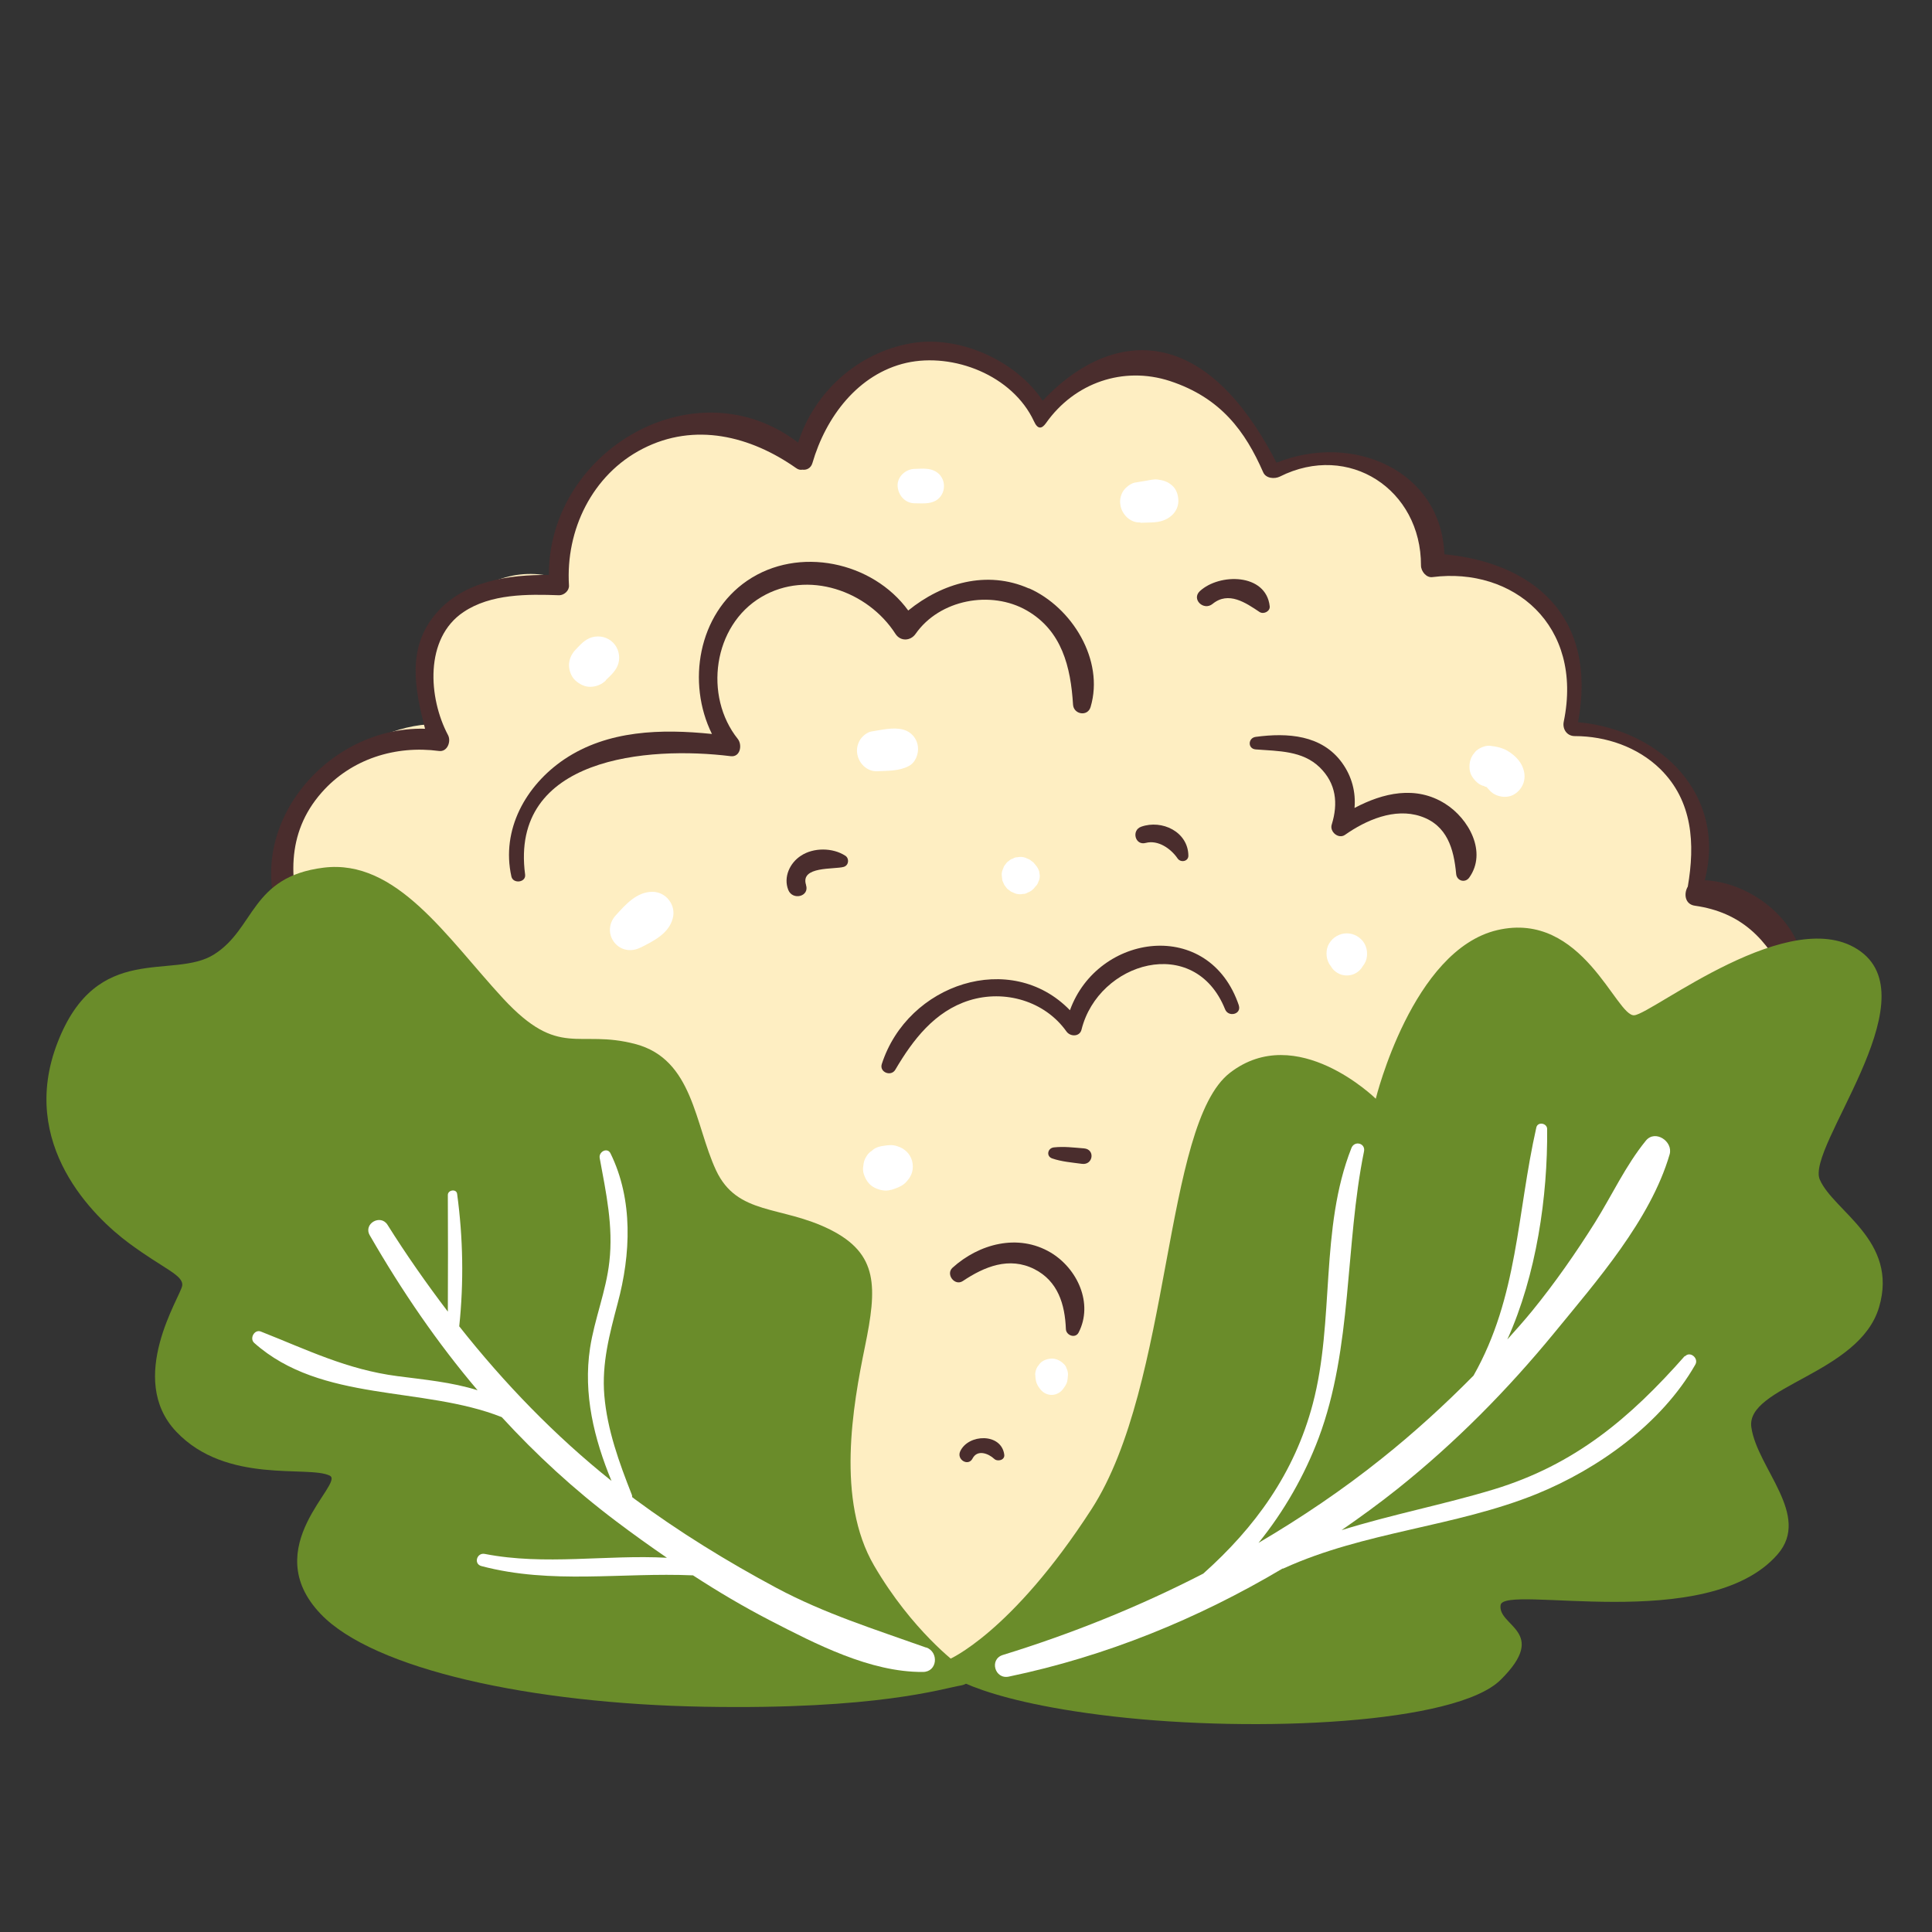 <?xml version="1.0" encoding="UTF-8"?>
<svg id="Capa_2" data-name="Capa 2" xmlns="http://www.w3.org/2000/svg" viewBox="0 0 100 100">
  <rect x="0" y="0" width="100" height="100" fill="#333333" stroke="none"/>
  <defs>
    <style>
      .cls-1 {
        fill: #fff;
      }

      .cls-2 {
        fill: none;
      }

      .cls-3 {
        fill: #6a8c2a;
      }

      .cls-4 {
        fill: #4a2d2d;
      }

      .cls-5 {
        fill: #feeec2;
      }
    </style>
  </defs>
  <g id="COLOR">
    <g>
      <g>
        <path class="cls-5" d="M91.07,49.57c.21-.06.42-.12.63-.16-.48-1.67-2.27-2.86-4.06-3.2.99-1.83.57-3.55-.59-5.52-1.09-1.85-3.6-3.12-5.72-2.95.44-1.94.7-4.26-.69-5.77-1.6-1.73-3.9-2.39-6.18-2.46.38-4.26-5.18-7.45-8.63-5.12-.34-2.72-3.2-5.06-5.71-5.62-2.76-.61-4.3.27-6.06,2.39-1.67-2.23-5.02-3.62-7.77-2.82-2.05.6-4.5,3.08-4.9,5.31-2.04-1.88-5.96-2.05-8.18-.91-2.68,1.38-4.22,4.31-4.15,7.25-4.23-1.51-8.41,3.32-6.89,7.5-4.14.3-7.51,4.26-7.42,8.21.3-.17.62-.29.96-.37-.16,1.18-.21,2.1-.21,2.1,0,0,27.38,38.01,30.77,38.95s6.53.08,14.36-3.58c7.83-3.66,31.12-28.84,30.57-32.62-.03-.22-.08-.42-.13-.61Z"/>
        <path class="cls-4" d="M88.24,45.55c1.12-4.29-2.14-7.76-6.56-8.17,1.03-5.55-2.4-8.26-6.92-8.69-.16-4.33-4.73-6.33-8.69-4.74-1.26-2.47-3.27-5.26-6.09-5.75-2.31-.4-4.44.86-6.01,2.54-1.41-2.11-4.36-3.41-6.83-2.97-2.75.49-4.99,2.52-5.83,5.14-5.31-4.06-12.92.4-12.9,6.85-2.1-.02-4.39.31-5.83,1.98-1.54,1.78-1.11,3.92-.58,5.98-5.37-.15-9.99,5.7-7.05,10.82.25.44,1.01.15.84-.35-.85-2.49-1.01-5.05.86-7.17,1.53-1.74,3.82-2.45,6.07-2.15.44.06.64-.5.47-.82-1.02-1.92-1.23-5.01.8-6.37,1.41-.95,3.32-.93,4.95-.87.26,0,.53-.24.51-.51-.18-2.86,1.2-5.73,3.81-7.07,2.7-1.39,5.59-.66,7.95,1,.11.08.22.1.32.08.21.03.44-.07.52-.34.69-2.38,2.36-4.62,4.87-5.19,2.42-.54,5.49.64,6.6,3.03.19.42.4.4.62.09,1.48-2.1,4.01-2.96,6.41-2.18,2.65.87,3.91,2.62,4.83,4.72.14.33.59.36.86.23,3.58-1.8,7.32.67,7.31,4.6,0,.3.28.65.6.6,4.15-.53,7.82,2.47,6.79,7.48-.08.37.15.75.57.75,1.61,0,3.25.56,4.42,1.7,1.69,1.66,1.81,3.88,1.43,6.09-.22.37-.15.92.37.99,2.39.34,3.74,1.72,4.75,3.83.22.45.92.22.92-.25,0-2.63-2.65-4.78-5.16-4.9Z"/>
        <path class="cls-3" d="M49.57,86.14s-2.36-1.73-4.33-5.11-1.1-8.26-.47-11.33c.63-3.07.71-4.8-1.81-6.06-2.52-1.26-4.8-.71-5.9-3.07-1.1-2.36-1.18-5.74-4.17-6.53s-3.93.79-6.85-2.36c-2.91-3.15-5.51-7.24-9.29-6.77s-3.54,3.15-5.67,4.49c-2.12,1.34-6.06-.71-8.1,4.56-2.05,5.27,1.89,9.05,3.7,10.39s2.83,1.65,2.75,2.2-2.91,4.8-.31,7.55,6.85,1.73,7.95,2.28c.79.39-3.78,3.7-.47,7.16,2.73,2.86,10.86,4.64,19.83,4.8,8.97.16,12.35-.94,13.3-1.1s-.16-1.1-.16-1.1Z"/>
        <path class="cls-3" d="M49.1,85.9s3.23-1.34,7.4-7.79,3.7-19.91,7.16-22.58c3.46-2.68,7.55,1.34,7.55,1.34,0,0,1.89-7.71,6.3-8.73,4.41-1.02,6.14,4.49,7.08,4.41s8.18-5.9,11.72-3.3c3.54,2.6-2.83,10.15-2.12,11.8.71,1.65,4.09,3.15,3.07,6.61-1.02,3.46-6.92,4.09-6.61,6.22s3.11,4.55,1.36,6.57c-3.62,4.17-14.18,1.52-14.34,2.63-.16,1.1,2.54,1.36,0,3.87-2.3,2.27-12.59,2.75-20.07,1.89-7.48-.87-8.89-2.44-8.89-2.44l.39-.47Z"/>
        <path class="cls-4" d="M53.26,30.46c-2.19-.97-4.5-.28-6.25,1.14-1.84-2.53-5.68-3.36-8.34-1.54-2.54,1.74-3.13,5.28-1.82,7.93-2.62-.27-5.39-.2-7.64,1.31-2,1.35-3.28,3.65-2.74,6.07.09.39.76.31.71-.1-.81-6.09,6.38-6.66,10.64-6.13.5.06.61-.58.37-.89-1.77-2.21-1.29-5.87,1.22-7.35,2.4-1.42,5.51-.32,6.94,1.91.26.4.78.37,1.04,0,1.24-1.78,3.9-2.28,5.76-1.21,1.82,1.05,2.27,2.93,2.39,4.87.03.51.76.64.91.12.72-2.43-.97-5.16-3.19-6.14Z"/>
        <path class="cls-4" d="M74.8,41.6c-1.52-.96-3.22-.56-4.69.22.07-.81-.13-1.62-.64-2.33-1.05-1.46-2.83-1.57-4.47-1.35-.41.05-.43.62,0,.65,1.17.09,2.42.06,3.31.93.85.83.96,1.86.62,2.96-.12.37.35.77.69.53,1.08-.76,2.56-1.41,3.91-.96,1.38.46,1.72,1.69,1.84,2.98.03.37.47.49.68.19.93-1.31-.02-3.05-1.25-3.82Z"/>
        <path class="cls-4" d="M64.13,52.06c-1.53-4.58-7.31-3.76-8.75.23-3.05-3.15-8.4-1.38-9.74,2.79-.13.42.48.66.7.29.91-1.55,2.04-3.03,3.83-3.59,1.83-.57,3.91.03,5.03,1.61.2.28.69.28.78-.1.87-3.5,5.85-4.98,7.43-1.05.17.43.86.26.71-.2Z"/>
        <path class="cls-4" d="M49.83,66.31c1.12-.75,2.4-1.28,3.71-.62,1.22.62,1.58,1.82,1.63,3.1.01.33.49.51.66.18.77-1.5-.06-3.31-1.45-4.14-1.69-1-3.71-.45-5.08.79-.36.33.11.96.53.69h0Z"/>
        <path class="cls-4" d="M41.72,45.8c-.31-.98,1.46-.79,1.95-.93.27-.08.3-.44.08-.58-.65-.42-1.64-.43-2.29,0-.58.37-.92,1.11-.66,1.77.22.56,1.11.35.92-.25h0Z"/>
        <path class="cls-4" d="M62.76,31.26c.83-.68,1.72-.06,2.44.42.21.13.55-.04.52-.3-.19-1.72-2.61-1.72-3.62-.78-.44.42.2,1.03.66.66h0Z"/>
        <path class="cls-4" d="M59.3,43.63c.64-.17,1.3.29,1.65.8.16.24.57.16.56-.15-.02-1.23-1.37-1.87-2.44-1.49-.52.18-.32.99.23.84h0Z"/>
        <path class="cls-4" d="M56.11,59.44c-.52-.04-1.05-.11-1.57-.05-.32.04-.4.46-.08.57.49.17,1.03.21,1.54.28.58.08.7-.75.11-.8h0Z"/>
        <path class="cls-4" d="M50.34,75.49c.25-.48.82-.26,1.12.02.17.16.56.07.52-.22-.15-1.13-1.86-1.08-2.28-.17-.2.43.42.8.64.37h0Z"/>
        <path class="cls-1" d="M33.15,49.05c.67-.34,1.46-.72,1.67-1.51.19-.68-.34-1.38-1.05-1.38-.82,0-1.39.66-1.9,1.22-.36.39-.41.96-.08,1.39s.89.52,1.37.27h0Z"/>
        <path class="cls-1" d="M45.39,39.92c.55-.03,1.12,0,1.63-.26.37-.18.54-.65.49-1.03-.05-.4-.34-.75-.74-.86-.53-.15-1.12.01-1.66.09-.23.03-.52.28-.62.48-.11.21-.16.43-.12.67.07.49.5.93,1.03.91h0Z"/>
        <path class="cls-1" d="M53.49,46.01l.1-.12c.08-.07.13-.16.16-.26.05-.09.07-.2.07-.31l-.03-.21c-.04-.13-.11-.25-.2-.35l-.1-.12-.2-.15-.23-.1c-.13-.04-.26-.05-.39-.02-.09,0-.17.02-.24.07-.08.02-.15.06-.21.12-.07.04-.13.1-.17.17-.06.06-.1.13-.12.21-.06.12-.09.24-.08.37l.03.26.1.23.15.2.2.15.23.1c.13.04.26.05.39.02.09,0,.17-.02.24-.07.12-.04.22-.11.31-.2h0Z"/>
        <path class="cls-1" d="M46.13,61.59c.07-.02.13-.05.2-.07.23-.08.44-.18.6-.37.13-.14.23-.3.28-.48.05-.19.05-.38,0-.58-.05-.18-.14-.34-.28-.48-.14-.13-.3-.23-.48-.28-.25-.09-.48-.06-.73-.02-.07.01-.14.02-.2.04-.15.04-.28.1-.39.21-.13.08-.23.19-.3.32-.08.13-.13.28-.14.43-.03.15-.03.31.02.46.09.28.26.55.53.69s.6.22.89.12h0Z"/>
        <path class="cls-1" d="M53.59,71.17s0,.05,0,.08c.02.18.03.29.12.46.02.04.05.08.08.12.14.22.37.37.64.37s.5-.15.64-.37c.03-.04.05-.08.08-.12.1-.17.1-.25.12-.45,0-.03,0-.06.01-.09,0-.12-.02-.23-.07-.33-.03-.11-.09-.2-.18-.27-.15-.15-.39-.26-.6-.25s-.45.08-.6.25l-.13.17c-.08.13-.12.28-.12.43h0Z"/>
        <path class="cls-1" d="M76.83,40.71c.09.01.18.04.26.07l-.26-.11c.07.03.13.07.2.12l-.22-.17c.12.09.22.21.32.32.31.32.89.41,1.27.16.4-.26.59-.71.48-1.18-.1-.44-.4-.76-.76-1-.31-.21-.65-.28-1.01-.32-.25-.02-.59.13-.75.31s-.26.37-.29.61,0,.48.13.68c.14.22.37.45.64.49h0Z"/>
        <path class="cls-1" d="M59.02,27.06c.37-.02.84.01,1.19-.12.51-.19.85-.62.77-1.18-.03-.23-.12-.46-.3-.62-.23-.21-.46-.28-.76-.32-.22-.03-.48.05-.7.08l-.48.08c-.23.04-.52.28-.63.48s-.16.43-.12.67c.07.49.51.94,1.03.91h0Z"/>
        <path class="cls-1" d="M47.35,26.05c.37,0,.75.05,1.09-.14.56-.33.56-1.17,0-1.5-.33-.2-.72-.15-1.09-.14-.47,0-.92.41-.89.89s.39.89.89.89h0Z"/>
        <path class="cls-1" d="M68.8,49.89l.09.13c.08.14.2.26.34.34.15.09.31.13.48.13.17,0,.33-.04.48-.13.14-.08.26-.2.34-.34l.09-.13c.1-.16.14-.34.14-.53,0-.19-.05-.37-.14-.53-.19-.32-.54-.52-.91-.52s-.72.2-.91.52c-.1.16-.14.34-.14.53,0,.19.05.37.14.53h0Z"/>
        <path class="cls-1" d="M31.35,35.21c.27-.26.56-.51.66-.88s0-.79-.28-1.07-.69-.38-1.07-.28-.62.39-.88.66c-.2.21-.33.5-.33.79,0,.27.12.6.33.79s.49.34.79.33.57-.12.79-.33h0Z"/>
        <g>
          <path class="cls-1" d="M87.21,70.18c-2.85,3.23-5.69,5.63-9.89,6.91-2.61.79-5.29,1.3-7.88,2.11.98-.68,1.96-1.39,2.9-2.14,2.99-2.39,5.67-5.1,8.1-8.06,2.2-2.69,4.99-5.86,5.98-9.25.19-.67-.75-1.3-1.23-.71-1.05,1.29-1.75,2.82-2.63,4.23-1,1.59-2.08,3.14-3.27,4.6-.41.5-.84.98-1.27,1.46,1.51-3.35,2.09-7.41,2.06-10.89,0-.31-.49-.4-.56-.08-1.01,4.46-.94,8.76-3.25,12.84-1.5,1.52-3.09,2.97-4.76,4.3-2.01,1.61-4.15,3.05-6.37,4.36,1.33-1.64,2.39-3.51,3.11-5.42,1.76-4.69,1.36-9.97,2.35-14.84.09-.43-.49-.58-.65-.18-1.65,4.18-.86,8.93-2,13.24-.95,3.6-3,6.41-5.67,8.79-3.32,1.71-6.8,3.11-10.37,4.21-.72.22-.42,1.28.31,1.12,5.03-1.05,9.78-2.99,14.16-5.59.03,0,.05,0,.08-.02,4.17-1.9,8.84-2.13,13.07-3.84,3.2-1.3,6.48-3.65,8.22-6.7.19-.33-.28-.72-.54-.42Z"/>
          <path class="cls-1" d="M47.94,85.28c-2.66-.95-5.24-1.75-7.75-3.09-2.54-1.36-5.03-2.89-7.34-4.6-.04-.03-.08-.07-.13-.1,0-.04,0-.09-.02-.13-.65-1.65-1.27-3.35-1.42-5.13-.14-1.66.27-3.18.69-4.77.68-2.53.81-5.36-.37-7.76-.16-.33-.62-.09-.56.24.33,1.8.71,3.53.5,5.37-.17,1.53-.77,2.96-1,4.47-.36,2.37.21,4.69,1.11,6.87-2.92-2.33-5.55-5.05-7.88-8,.24-2.28.2-4.58-.11-6.86-.04-.27-.48-.2-.48.06.01,2.01.01,4.03,0,6.04-1.11-1.46-2.16-2.96-3.12-4.49-.36-.58-1.27-.06-.92.54,1.67,2.9,3.5,5.57,5.58,8.02-1.33-.42-2.76-.55-4.14-.73-2.62-.34-4.67-1.36-7.08-2.31-.33-.13-.6.36-.34.59,3.48,3.1,8.72,2.22,12.81,3.84,1.78,1.94,3.73,3.74,5.92,5.39.86.65,1.74,1.28,2.63,1.89-3.14-.17-6.31.41-9.43-.2-.41-.08-.59.52-.17.63,3.63.96,7.27.32,10.95.48,1.29.84,2.61,1.62,3.98,2.33,2.37,1.22,5.19,2.69,7.92,2.67.75,0,.84-1.03.17-1.27Z"/>
        </g>
      </g>
      <rect class="cls-2" width="100" height="100"/>
    </g>
  </g>
</svg>